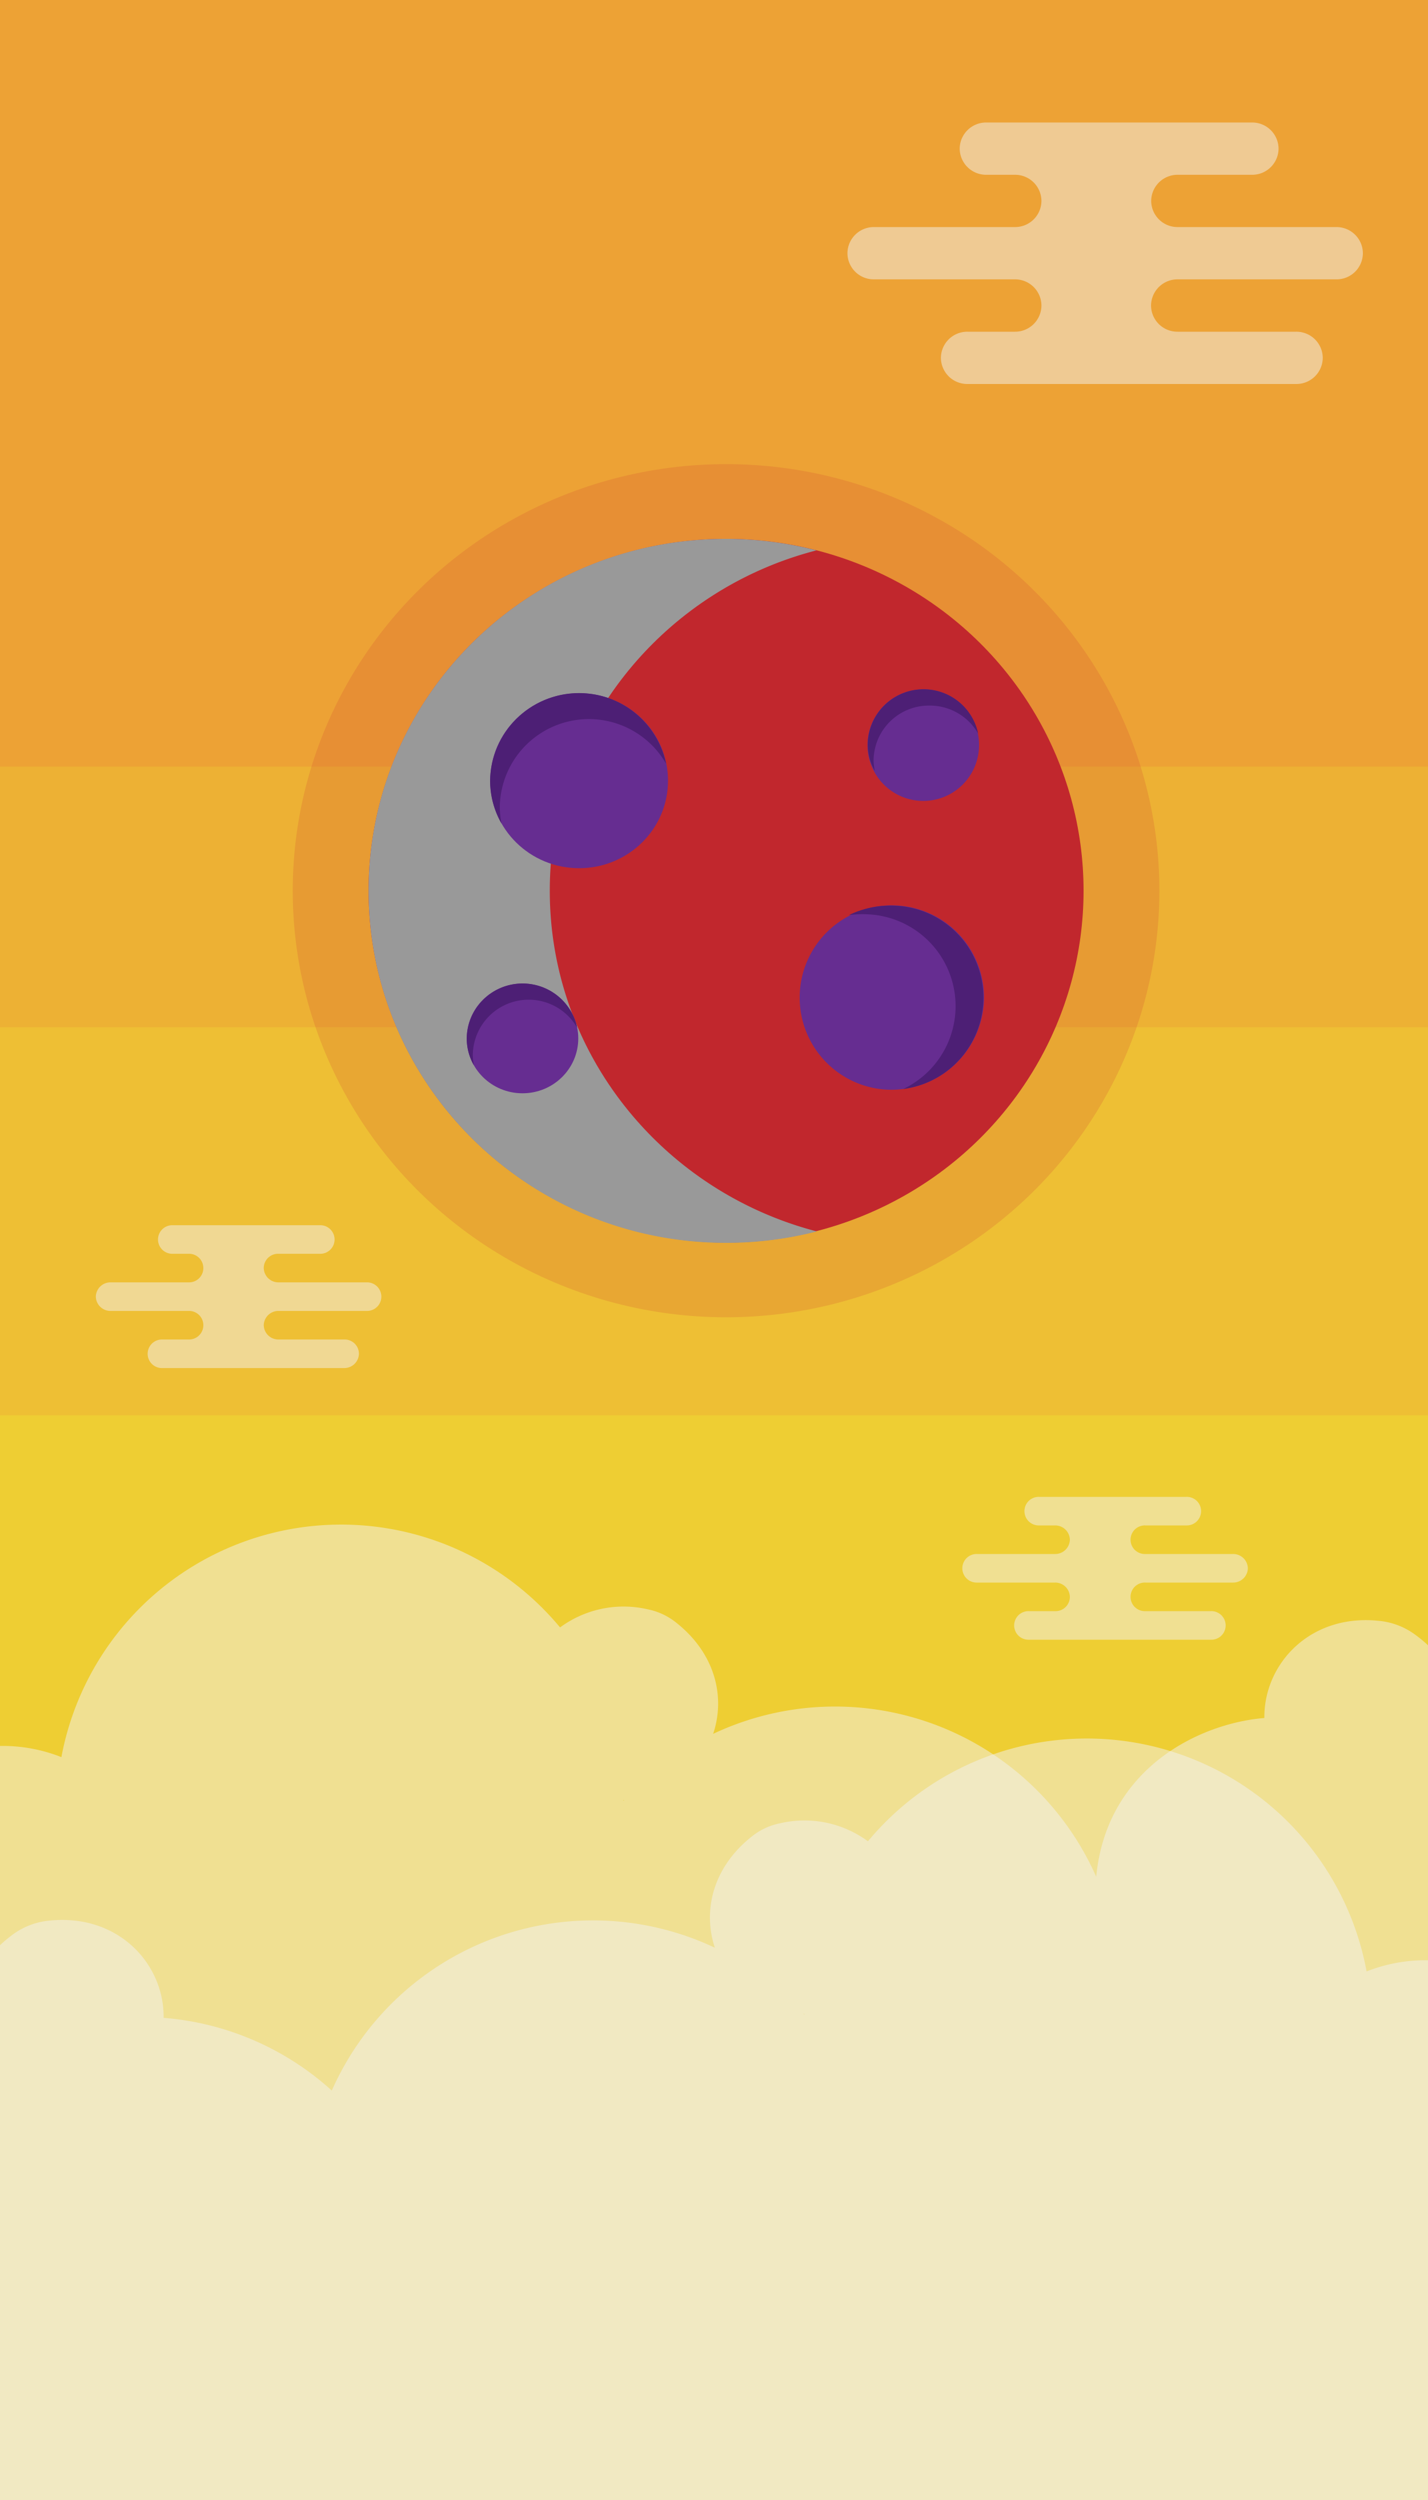 <svg xmlns="http://www.w3.org/2000/svg" viewBox="0 0 200 350"><defs><style>.cls-1{isolation:isolate;}.cls-2{fill:#eece33;}.cls-3{fill:#f2f2f2;opacity:0.5;}.cls-4{fill:#eebf34;}.cls-5{fill:#edb134;}.cls-6{fill:#eda235;}.cls-7,.cls-8{fill:#c1272d;}.cls-7{opacity:0.16;}.cls-9{fill:#999;mix-blend-mode:multiply;}.cls-10{fill:#662d91;}.cls-11{fill:#4d1f75;}</style></defs><g class="cls-1"><g id="Layer_2" data-name="Layer 2"><g id="OBJECTS"><rect class="cls-2" width="200" height="350"/><path class="cls-3" d="M199.65,274.43A22.54,22.54,0,0,0,191.4,276a39.85,39.85,0,0,0-69.84-18.22,15,15,0,0,0-12.26-2.53,9.14,9.14,0,0,0-3.88,1.76c-5.67,4.41-7,10.57-5.3,15.67a40,40,0,0,0-53.65,20,39.71,39.71,0,0,0-23.55-10.18c.08-7.62-6.44-14.68-16.16-13.6a10.38,10.38,0,0,0-4.63,1.69A18.78,18.78,0,0,0,0,272.33V350H200V274.44Zm-87,7.6a.52.52,0,0,1-.1-.11h.1Z"/><path class="cls-3" d="M193.24,226.93c-9.72-1.09-16.24,6-16.16,13.59-9.06.74-22.09,7-23.55,22.22a40,40,0,0,0-53.65-20c1.72-5.11.37-11.26-5.3-15.67a9.28,9.28,0,0,0-3.88-1.77,15,15,0,0,0-12.26,2.54A39.85,39.85,0,0,0,8.6,246a22.34,22.34,0,0,0-8.25-1.57l-.35,0V350H200V230.34a17.75,17.75,0,0,0-2.13-1.72A10.15,10.15,0,0,0,193.24,226.93ZM87.31,252.08V252h.1Z"/><rect class="cls-4" y="124.7" width="200" height="73.44"/><rect class="cls-5" y="97.69" width="200" height="46.12"/><rect class="cls-6" width="200" height="107.33"/><ellipse class="cls-7" cx="101.69" cy="124.7" rx="60.69" ry="59.72"/><ellipse class="cls-8" cx="101.69" cy="124.7" rx="50.07" ry="49.26"/><path class="cls-9" d="M77,124.7c0-22.88,15.87-42.12,37.36-47.65a50.65,50.65,0,0,0-12.71-1.61C74,75.44,51.62,97.5,51.62,124.7S74,174,101.69,174a51.11,51.11,0,0,0,12.71-1.6C92.91,166.82,77,147.59,77,124.7Z"/><ellipse class="cls-10" cx="81.11" cy="109.3" rx="12.45" ry="12.25"/><path class="cls-11" d="M70,112.92a12.48,12.48,0,0,1,23.29-6,12.46,12.46,0,0,0-24.65,2.38,12.11,12.11,0,0,0,1.6,6A12.47,12.47,0,0,1,70,112.92Z"/><path class="cls-10" d="M124,152.54a12.91,12.91,0,1,1,13.8-12.19A13,13,0,0,1,124,152.54Z"/><path class="cls-11" d="M121.43,128a12.86,12.86,0,0,1,5.08,24.46,12.89,12.89,0,0,0-1.13-25.66,13.25,13.25,0,0,0-6.5,1.32A13.46,13.46,0,0,1,121.43,128Z"/><ellipse class="cls-10" cx="73.18" cy="145.38" rx="7.81" ry="7.68"/><path class="cls-11" d="M66.22,147.65a7.83,7.83,0,0,1,14.62-3.76,7.82,7.82,0,0,0-15.47,1.49,7.59,7.59,0,0,0,1,3.76A8.09,8.09,0,0,1,66.22,147.65Z"/><path class="cls-10" d="M137.12,104.19a7.81,7.81,0,1,1-7.81-7.68A7.75,7.75,0,0,1,137.12,104.19Z"/><path class="cls-11" d="M122.35,106.46a7.75,7.75,0,0,1,7.81-7.68A7.83,7.83,0,0,1,137,102.7a7.82,7.82,0,0,0-15.47,1.49,7.49,7.49,0,0,0,1,3.76A7.31,7.31,0,0,1,122.35,106.46Z"/><path class="cls-3" d="M135.5,53.76a3.69,3.69,0,0,1-3.72-3.66h0a3.69,3.69,0,0,1,3.72-3.66h6.64a3.69,3.69,0,0,0,3.72-3.66h0a3.69,3.69,0,0,0-3.72-3.67H122.41a3.68,3.68,0,0,1-3.72-3.66h0a3.69,3.69,0,0,1,3.72-3.66h19.73a3.69,3.69,0,0,0,3.72-3.66h0a3.69,3.69,0,0,0-3.72-3.66h-4a3.7,3.7,0,0,1-3.73-3.66h0a3.7,3.7,0,0,1,3.73-3.66h37.21a3.69,3.69,0,0,1,3.72,3.66h0a3.69,3.69,0,0,1-3.72,3.66h-10.4a3.69,3.69,0,0,0-3.72,3.66h0a3.69,3.69,0,0,0,3.72,3.66h22.21a3.69,3.69,0,0,1,3.72,3.66h0a3.68,3.68,0,0,1-3.72,3.66H164.93a3.7,3.7,0,0,0-3.72,3.67h0a3.69,3.69,0,0,0,3.72,3.66h16.61a3.69,3.69,0,0,1,3.72,3.66h0a3.69,3.69,0,0,1-3.72,3.66Z"/><path class="cls-3" d="M22.74,191.53a2,2,0,0,1-2.06-2h0a2,2,0,0,1,2.06-2h3.68a2,2,0,0,0,2.06-2h0a2,2,0,0,0-2.06-2H15.49a2.05,2.05,0,0,1-2.07-2h0a2.05,2.05,0,0,1,2.07-2H26.42a2,2,0,0,0,2.06-2h0a2,2,0,0,0-2.06-2H24.19a2,2,0,0,1-2.06-2h0a2,2,0,0,1,2.06-2H44.8a2,2,0,0,1,2.06,2h0a2,2,0,0,1-2.06,2H39a2,2,0,0,0-2.06,2h0a2.05,2.05,0,0,0,2.06,2H51.35a2,2,0,0,1,2.06,2h0a2,2,0,0,1-2.06,2H39a2.05,2.05,0,0,0-2.06,2h0a2.05,2.05,0,0,0,2.06,2h9.21a2,2,0,0,1,2.06,2h0a2.05,2.05,0,0,1-2.06,2Z"/><path class="cls-3" d="M144.1,229.56a2,2,0,0,1-2.06-2h0a2,2,0,0,1,2.06-2h3.68a2,2,0,0,0,2.06-2h0a2.05,2.05,0,0,0-2.06-2H136.84a2,2,0,0,1-2.06-2h0a2,2,0,0,1,2.06-2h10.94a2.05,2.05,0,0,0,2.06-2h0a2.05,2.05,0,0,0-2.06-2h-2.23a2,2,0,0,1-2.07-2h0a2,2,0,0,1,2.07-2h20.61a2,2,0,0,1,2.06,2h0a2,2,0,0,1-2.06,2H160.4a2,2,0,0,0-2.06,2h0a2,2,0,0,0,2.06,2h12.3a2.05,2.05,0,0,1,2.07,2h0a2.05,2.05,0,0,1-2.07,2H160.4a2,2,0,0,0-2.06,2h0a2,2,0,0,0,2.06,2h9.2a2,2,0,0,1,2.06,2h0a2,2,0,0,1-2.06,2Z"/></g></g></g></svg>